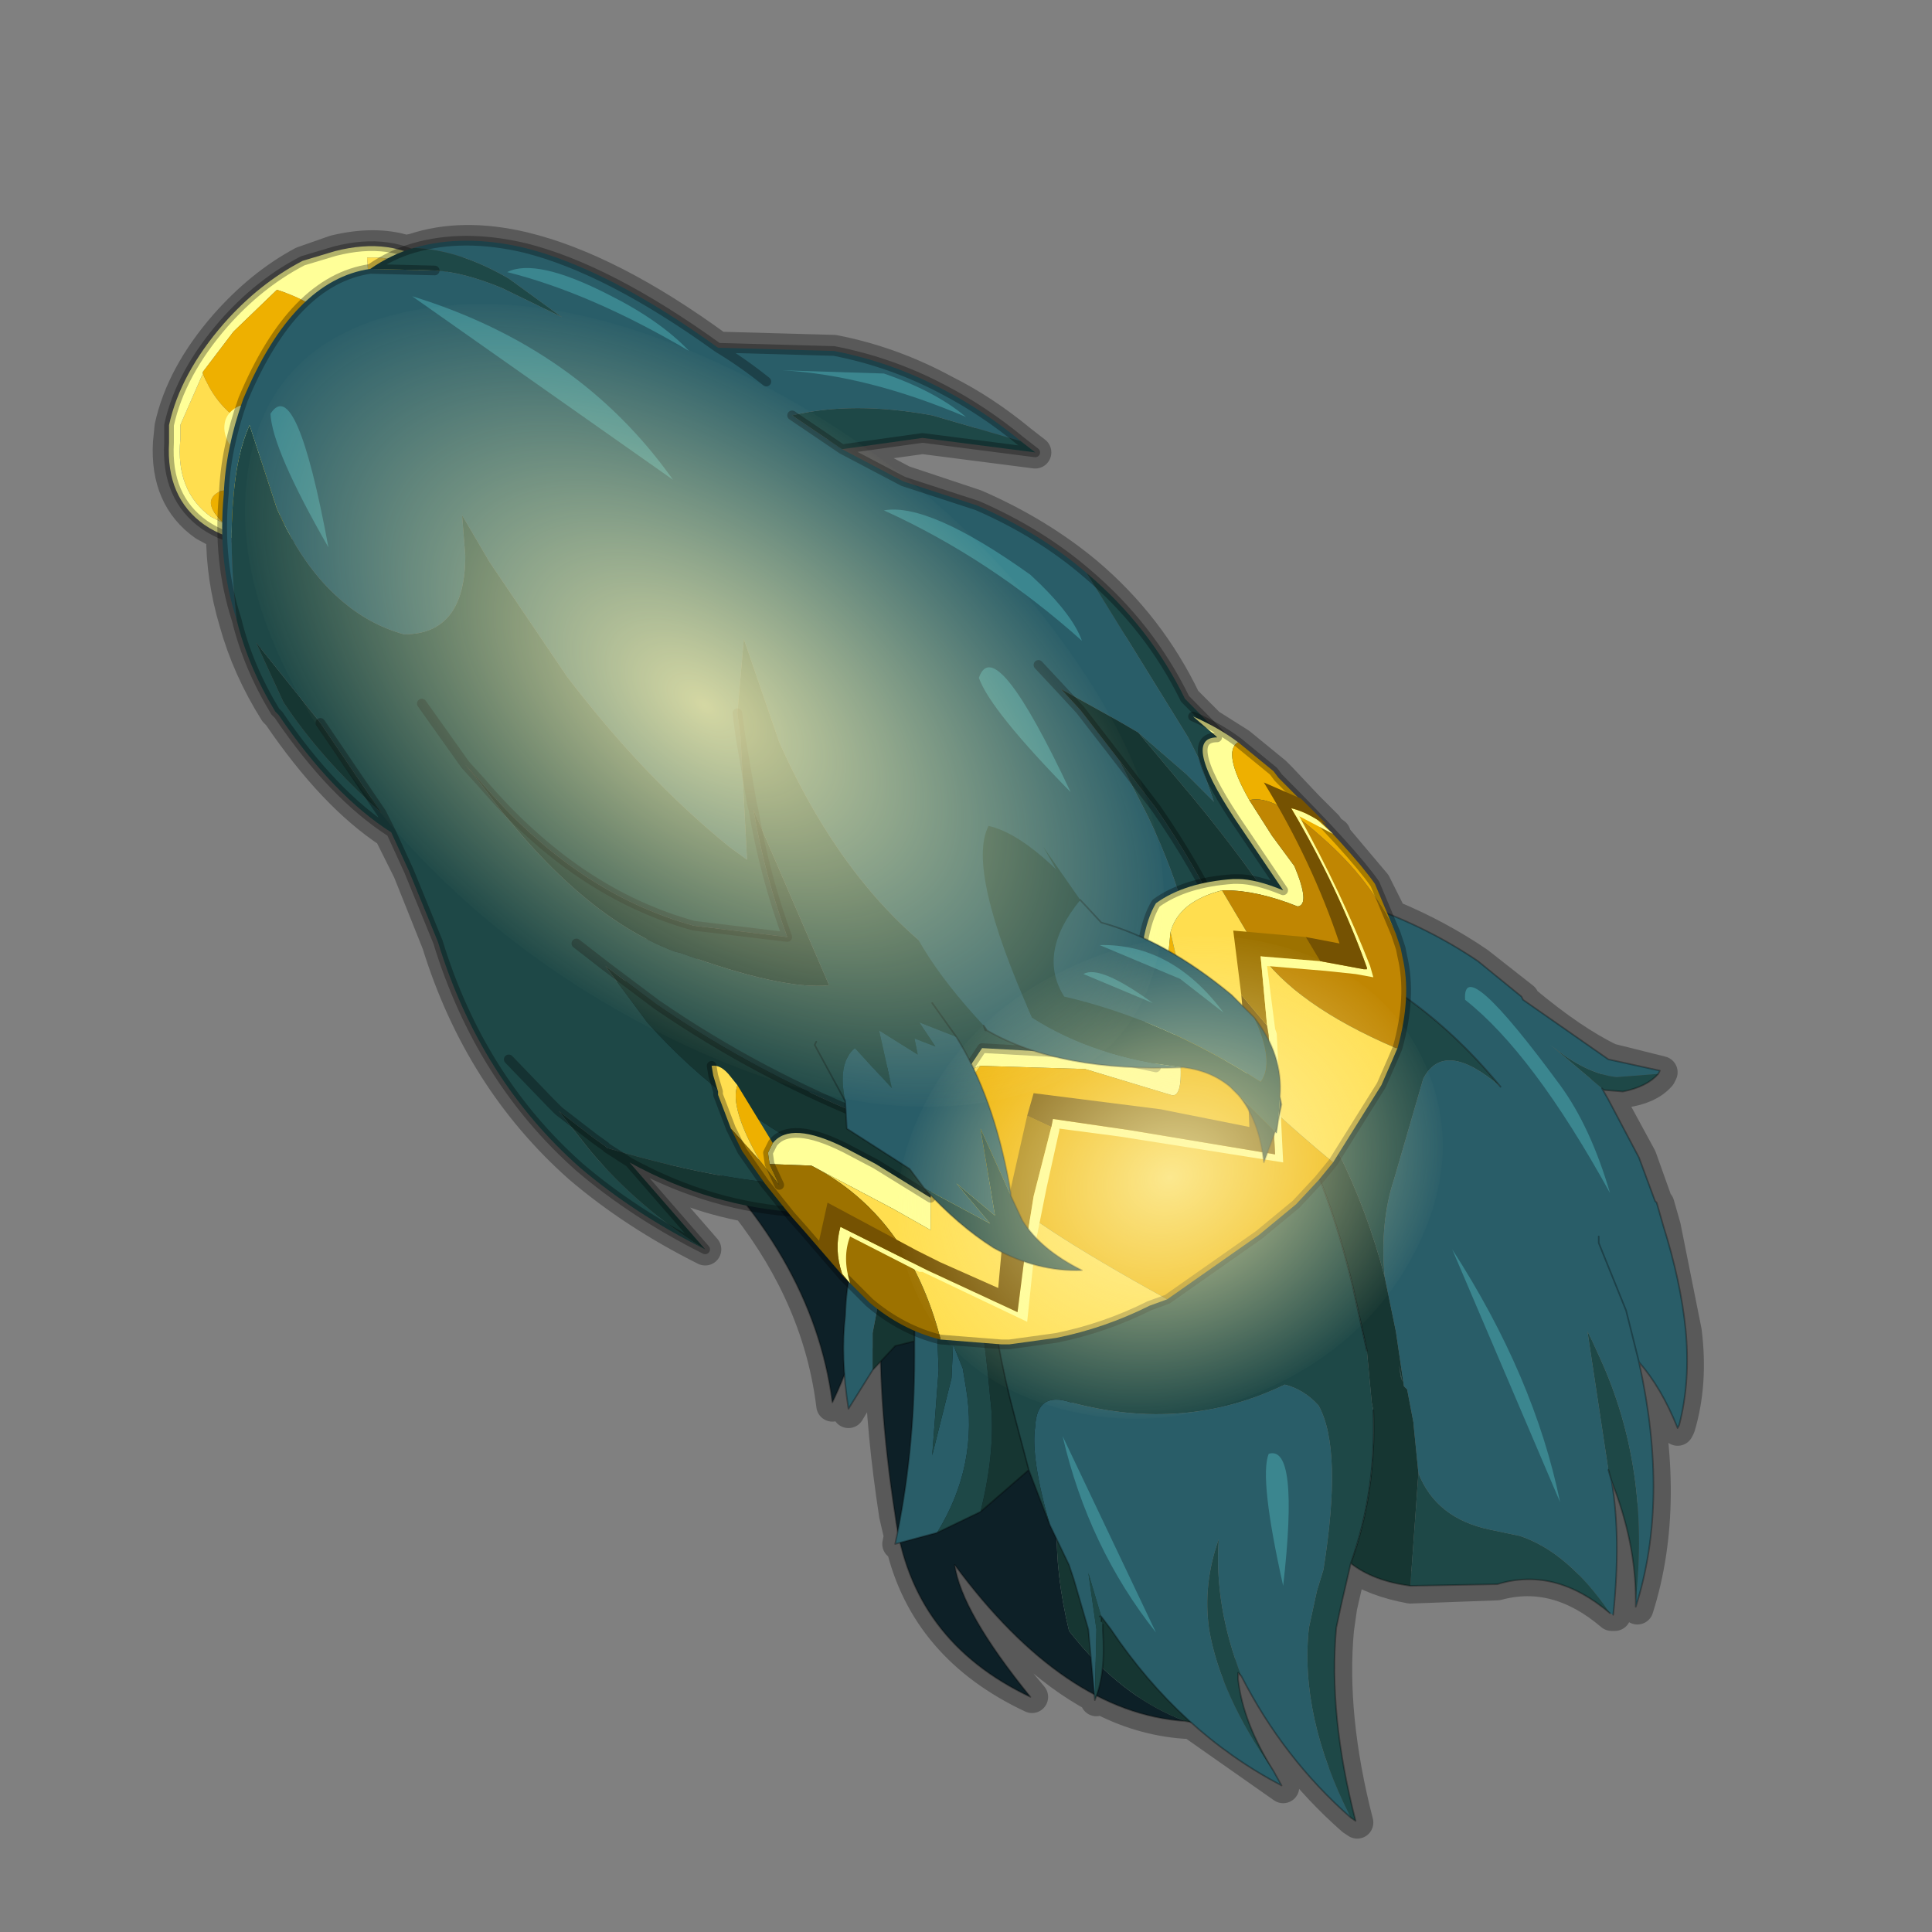 <?xml version="1.0" encoding="UTF-8" standalone="no"?>
<svg xmlns:xlink="http://www.w3.org/1999/xlink" height="600.0px" width="600.0px" xmlns="http://www.w3.org/2000/svg">
  <rect width="100%" height="100%" fill="#808080" stroke="none"/>
  <g transform="matrix(10.0, 0.0, 0.0, 10.0, 0.0, 0.0)">
    <use height="60.0" transform="matrix(1.0, 0.0, 0.0, 1.0, 0.0, 0.0)" width="60.0" xlink:href="#shape0"/>
    <use height="56.0" transform="matrix(0.283, -0.125, 0.104, 0.236, 25.502, 33.455)" width="56.0" xlink:href="#sprite0"/>
    <use height="56.0" transform="matrix(0.507, 0.255, -0.048, 0.364, 9.024, 4.575)" width="56.0" xlink:href="#sprite0"/>
  </g>
  <defs>
    <g id="shape0" transform="matrix(1.0, 0.0, 0.0, 1.0, 0.0, 0.0)">
      <path d="M60.0 0.0 L60.0 60.0 0.0 60.0 0.0 0.0 60.0 0.0" fill="#795fa9" fill-opacity="0.0" fill-rule="evenodd" stroke="none"/>
      <path d="M41.45 25.9 L41.25 25.75 41.1 25.55 41.2 25.65 40.6 25.05 39.75 24.15 39.6 24.0 38.5 23.1 37.55 22.5 36.8 21.75 Q35.7 19.45 33.75 17.8 32.25 16.55 30.3 15.7 L28.05 14.95 26.15 13.95 28.65 13.6 32.15 14.05 31.7 13.7 Q30.55 12.75 29.35 12.15 27.7 11.25 25.9 10.9 L22.3 10.8 Q18.95 8.35 16.25 7.7 14.35 7.25 12.85 7.75 L12.6 7.8 Q11.65 7.5 10.4 7.8 L9.4 8.15 Q8.1 8.85 7.0 10.1 5.65 11.65 5.3 13.25 L5.25 13.75 Q5.15 15.45 6.35 16.3 L6.9 16.6 Q6.9 17.95 7.3 19.3 7.7 20.75 8.55 22.1 L8.65 22.2 Q10.35 24.7 12.1 25.85 L12.7 27.05 13.6 29.3 Q14.9 33.5 18.0 36.25 19.7 37.7 21.9 38.8 L19.55 36.1 Q21.3 37.1 23.2 37.45 25.45 40.35 25.85 43.65 L26.25 42.7 26.35 43.85 27.1 42.6 27.35 42.3 Q27.4 44.45 27.8 47.05 L27.95 47.7 27.9 47.95 28.0 47.95 Q28.75 51.15 32.05 52.7 29.85 50.1 29.7 48.6 31.8 51.5 34.05 52.7 L34.05 52.8 34.1 52.7 Q35.4 53.4 36.8 53.5 L37.0 53.5 39.85 55.5 39.6 55.0 Q38.65 53.55 38.5 52.2 L38.5 52.0 38.6 52.1 Q39.9 54.65 42.0 56.5 L42.15 56.6 Q41.3 53.3 41.55 50.6 L41.65 49.9 41.95 48.6 Q42.7 49.1 43.8 49.3 L46.5 49.2 Q48.35 48.7 50.05 50.15 L50.15 50.15 Q50.4 47.8 50.1 46.05 50.8 47.95 50.85 49.75 L50.85 49.95 Q51.9 46.65 50.9 42.35 51.65 43.1 52.1 44.4 L52.15 44.3 Q52.55 42.95 52.35 41.35 L51.7 38.1 51.5 37.4 51.45 37.35 50.95 35.95 50.0 34.2 49.8 33.85 49.85 33.9 50.45 33.9 Q51.2 33.8 51.55 33.4 L51.6 33.3 50.0 32.9 Q48.85 32.35 47.35 31.1 L47.3 31.0 45.9 29.9 Q44.65 29.05 43.2 28.45 L42.7 27.45 41.35 25.85 41.45 25.9 Z" fill="none" stroke="#000000" stroke-linecap="round" stroke-linejoin="round" stroke-opacity="0.302" stroke-width="1.0"/>
      <path d="M14.45 11.65 L14.15 12.25 14.45 11.65" fill="#999999" fill-rule="evenodd" stroke="none"/>
      <path d="M12.3 10.5 Q11.45 9.5 11.4 8.0 12.4 7.95 13.15 8.5 L13.45 8.7 Q14.05 10.0 13.4 10.75 L13.25 10.6 13.15 10.55 12.3 10.5 M6.95 16.25 L6.55 16.05 Q5.45 15.25 5.6 13.65 L5.6 13.2 6.3 11.6 Q7.0 13.35 9.0 13.6 L8.8 14.05 Q8.7 14.2 8.75 14.3 8.55 15.1 8.8 15.45 8.8 16.5 8.1 15.9 7.55 15.1 6.85 15.25 6.2 15.55 6.95 16.25" fill="#ffde4f" fill-rule="evenodd" stroke="none"/>
      <path d="M14.15 12.25 L13.0 14.1 12.95 14.15 12.9 14.2 Q11.55 15.75 9.9 16.45 L9.4 16.65 Q7.6 17.15 6.35 16.3 5.15 15.45 5.25 13.75 L5.25 13.2 Q5.6 11.6 6.95 10.05 8.05 8.8 9.4 8.1 L10.4 7.8 Q12.15 7.35 13.35 8.2 14.6 9.05 14.55 10.7 L14.45 11.65 14.15 12.25 M13.45 8.7 L13.15 8.5 Q12.4 7.95 11.4 8.0 11.45 9.5 12.3 10.5 L11.9 10.65 11.35 10.95 10.6 11.55 Q10.95 9.75 8.6 9.0 L7.25 10.3 6.3 11.55 6.3 11.6 5.6 13.2 5.6 13.65 Q5.45 15.25 6.55 16.05 L6.95 16.25 9.35 16.3 9.8 16.15 Q11.35 15.5 12.6 14.05 L12.65 13.95 12.7 13.95 13.8 12.25 14.05 11.6 14.15 10.75 Q14.25 9.5 13.45 8.7" fill="#ffff98" fill-rule="evenodd" stroke="none"/>
      <path d="M13.45 8.7 Q14.25 9.5 14.15 10.75 L14.05 11.6 13.8 12.25 12.7 13.95 12.65 13.95 12.6 14.05 Q11.35 15.5 9.8 16.15 L9.35 16.3 6.95 16.25 Q6.2 15.55 6.85 15.25 7.55 15.1 8.1 15.9 8.8 16.5 8.8 15.45 L8.95 15.55 9.05 15.6 10.4 15.5 10.65 15.35 12.35 13.9 13.4 12.35 13.55 11.85 Q13.7 11.1 13.4 10.75 14.05 10.0 13.45 8.7 M6.3 11.6 L6.3 11.55 7.25 10.3 8.6 9.0 Q10.95 9.75 10.6 11.55 L9.95 12.2 9.0 13.6 Q7.0 13.35 6.3 11.6" fill="#eeb000" fill-rule="evenodd" stroke="none"/>
      <path d="M10.6 11.55 L11.35 10.95 11.9 10.65 12.3 10.5 13.15 10.55 13.25 10.6 13.4 10.75 Q13.7 11.1 13.55 11.85 L13.4 12.35 12.35 13.9 10.65 15.35 10.4 15.5 9.05 15.6 8.95 15.55 8.8 15.45 Q8.55 15.1 8.75 14.3 8.7 14.2 8.8 14.05 L9.0 13.6 9.95 12.2 10.6 11.55" fill="#9d7200" fill-rule="evenodd" stroke="none"/>
      <path d="M14.15 12.25 L13.0 14.1 12.95 14.15 12.9 14.2 Q11.55 15.75 9.9 16.45 L9.4 16.65 Q7.6 17.15 6.35 16.3 5.15 15.45 5.25 13.75 L5.25 13.2 Q5.6 11.6 6.95 10.05 8.05 8.8 9.4 8.1 L10.4 7.8 Q12.15 7.35 13.35 8.2 14.6 9.05 14.55 10.7 L14.45 11.65 M14.15 12.25 L14.45 11.65 M10.6 11.55 L11.35 10.95 11.9 10.65 12.3 10.5 13.15 10.55 M9.0 13.6 L9.95 12.2 10.6 11.55 M9.05 15.6 L8.95 15.55 8.8 15.45 Q8.55 15.1 8.75 14.3 8.7 14.2 8.8 14.05 L9.0 13.6" fill="none" stroke="#000000" stroke-linecap="round" stroke-linejoin="round" stroke-opacity="0.302" stroke-width="0.3"/>
      <path d="M7.1 13.75 Q6.9 13.4 7.0 13.05 7.1 12.75 7.45 12.6 L8.1 12.65 8.6 13.15 8.6 13.8 8.25 14.3 7.55 14.25 7.1 13.75" fill="#ffff98" fill-rule="evenodd" stroke="none"/>
      <path d="M13.35 10.25 L12.95 9.65 12.9 9.1 Q13.0 8.85 13.3 8.9 13.55 8.9 13.8 9.15 L14.25 9.7 14.25 10.3 Q14.1 10.5 13.85 10.5 13.55 10.45 13.35 10.25" fill="#ffff98" fill-rule="evenodd" stroke="none"/>
      <path d="M20.9 35.0 Q20.4 33.05 18.65 31.6 17.2 31.45 16.15 32.25 17.7 30.1 20.85 30.55 20.25 29.85 18.35 29.7 20.5 28.4 22.2 30.3 29.0 37.1 25.85 43.55 25.25 38.9 20.9 35.0" fill="#0d2027" fill-rule="evenodd" stroke="none"/>
      <path d="M20.9 35.0 Q19.5 33.45 18.05 32.85 17.0 32.45 16.0 32.4 L16.15 32.25 Q17.2 31.45 18.65 31.6 20.4 33.05 20.9 35.0" fill="#163632" fill-rule="evenodd" stroke="none"/>
      <path d="M16.15 32.25 L16.0 32.4 Q17.0 32.45 18.05 32.85 19.5 33.45 20.9 35.0 M16.15 32.25 Q17.7 30.1 20.85 30.55 20.25 29.85 18.35 29.7 20.5 28.4 22.2 30.3 29.0 37.1 25.85 43.55 25.25 38.9 20.9 35.0" fill="none" stroke="#000000" stroke-linecap="round" stroke-linejoin="round" stroke-opacity="0.302" stroke-width="0.05"/>
      <path d="M33.4 44.8 Q32.65 38.95 34.75 30.8 25.5 32.15 27.8 47.05 28.3 50.95 32.0 52.7 29.85 50.05 29.65 48.6 33.05 53.2 36.8 53.45 34.8 52.7 33.2 50.65 32.35 47.1 33.4 44.8" fill="#0d2027" fill-rule="evenodd" stroke="none"/>
      <path d="M36.8 53.45 L37.1 53.5 Q35.85 52.1 35.05 50.45 33.8 47.95 33.4 44.8 32.35 47.1 33.2 50.65 34.8 52.7 36.8 53.45" fill="#163632" fill-rule="evenodd" stroke="none"/>
      <path d="M36.8 53.45 L37.1 53.5 Q35.85 52.1 35.05 50.45 33.8 47.95 33.4 44.8 32.65 38.95 34.75 30.8 25.5 32.15 27.8 47.05 28.3 50.95 32.0 52.7 29.85 50.05 29.65 48.6 33.05 53.2 36.8 53.45 Z" fill="none" stroke="#000000" stroke-linecap="round" stroke-linejoin="round" stroke-opacity="0.302" stroke-width="0.05"/>
      <path d="M42.5 28.15 Q44.35 28.8 45.9 29.85 L47.25 30.95 47.3 31.05 49.95 32.9 51.55 33.25 51.5 33.35 50.2 33.45 Q49.25 33.35 48.15 32.45 L49.75 33.8 49.95 34.15 50.9 35.95 51.4 37.3 51.45 37.35 51.65 38.05 Q52.2 39.8 52.35 41.3 52.5 42.9 52.15 44.25 L52.1 44.35 Q51.6 43.1 50.9 42.3 51.85 46.6 50.8 49.9 L50.8 49.7 Q51.25 45.6 49.7 42.2 L49.45 41.65 49.3 41.35 49.95 45.65 50.05 46.0 Q50.35 47.75 50.1 50.15 L50.0 50.1 Q48.7 48.2 47.2 47.7 L46.25 47.5 Q44.6 47.15 44.05 45.75 L43.9 44.25 43.9 44.3 43.9 44.2 43.7 43.15 43.6 43.05 43.35 41.35 43.0 39.65 Q42.85 37.95 43.3 36.6 L44.2 33.5 Q44.85 32.25 46.6 33.75 45.2 32.05 43.55 30.9 L42.55 29.75 Q41.95 29.1 43.4 29.85 42.25 28.95 42.5 28.15 M49.65 38.4 L49.65 38.6 50.5 40.7 50.7 41.5 50.9 42.3 50.7 41.5 50.5 40.7 49.65 38.6 49.65 38.4 M32.6 47.35 Q32.0 45.25 32.15 44.3 32.2 43.2 33.25 43.55 36.8 44.5 39.9 43.0 40.5 43.15 40.95 43.65 41.7 45.0 41.1 48.75 L40.9 49.4 40.65 50.55 Q40.35 53.3 41.95 56.45 39.85 54.6 38.55 52.05 37.7 49.85 37.85 47.8 37.35 49.2 37.55 50.6 37.9 52.65 39.55 55.0 L39.8 55.45 Q36.65 53.8 34.5 50.6 L34.2 50.2 33.8 48.85 34.05 50.6 34.0 52.8 33.8 50.6 33.35 49.05 33.2 48.6 32.6 47.35 M28.4 40.3 Q28.85 40.65 29.1 41.3 L29.15 42.55 28.95 45.2 29.55 42.8 29.6 41.75 29.9 42.5 30.0 43.1 Q30.4 45.5 29.1 47.6 L27.8 47.95 Q28.4 45.15 28.4 42.15 L28.4 41.65 28.4 40.75 28.4 40.3 M27.1 42.55 L26.35 43.75 Q26.1 42.15 26.25 40.85 26.3 39.3 26.85 38.15 27.75 38.4 27.5 39.3 L27.1 41.4 27.1 42.55" fill="#295d68" fill-rule="evenodd" stroke="none"/>
      <path d="M43.55 30.9 Q45.2 32.05 46.6 33.75 44.85 32.25 44.2 33.5 L43.3 36.6 Q42.85 37.95 43.0 39.65 41.95 35.6 39.3 32.2 L40.9 29.55 Q41.6 29.8 42.4 30.2 L43.55 30.9 M44.05 45.75 Q44.6 47.15 46.25 47.5 L47.2 47.7 Q48.7 48.2 50.0 50.1 48.3 48.65 46.5 49.2 L43.8 49.25 44.05 45.75 M50.05 46.0 L49.95 45.65 49.3 41.35 49.45 41.65 49.7 42.2 Q51.25 45.6 50.8 49.7 50.8 47.9 50.05 46.0 M51.5 33.35 Q51.15 33.75 50.4 33.9 L49.8 33.85 49.75 33.8 48.15 32.45 Q49.25 33.35 50.2 33.45 L51.5 33.35 M41.95 56.45 Q40.35 53.3 40.65 50.55 L40.9 49.4 41.1 48.75 Q41.7 45.0 40.95 43.65 40.5 43.15 39.9 43.0 36.8 44.5 33.25 43.55 32.2 43.2 32.15 44.3 32.0 45.25 32.6 47.35 L31.95 45.65 31.5 43.95 Q30.3 39.5 30.65 34.65 L35.55 30.75 Q40.1 32.0 42.0 39.9 L42.45 41.95 42.6 43.55 42.65 43.8 Q42.75 46.3 41.95 48.55 L41.65 49.85 41.5 50.55 Q41.25 53.25 42.1 56.55 L41.95 56.45 M34.0 52.8 L34.05 50.6 33.8 48.85 34.2 50.2 34.15 50.2 34.2 50.2 34.2 50.25 34.2 50.35 34.25 50.45 34.25 50.65 Q34.35 51.95 34.0 52.8 M39.55 55.0 Q37.9 52.65 37.55 50.6 37.35 49.2 37.85 47.8 37.7 49.85 38.55 52.05 L38.45 51.95 38.45 52.15 Q38.6 53.5 39.55 55.0 M43.5 42.75 L43.45 42.4 43.55 42.9 43.5 42.75 M29.1 47.6 Q30.4 45.5 30.0 43.1 L29.9 42.5 29.6 41.75 29.55 42.8 28.95 45.2 29.15 42.55 29.1 41.3 Q28.85 40.65 28.4 40.3 28.35 39.0 28.75 38.1 30.25 37.55 30.75 43.4 30.95 44.95 30.45 46.95 L29.1 47.6" fill="#1e4847" fill-rule="evenodd" stroke="none"/>
      <path d="M42.5 28.15 Q42.25 28.95 43.4 29.85 41.95 29.1 42.55 29.75 L43.55 30.9 42.4 30.2 Q41.6 29.8 40.9 29.55 L39.3 32.2 Q41.95 35.6 43.0 39.65 L43.35 41.35 43.6 43.05 43.7 43.15 43.9 44.2 43.9 44.3 43.9 44.25 44.05 45.75 43.8 49.25 Q42.65 49.1 41.95 48.55 42.75 46.3 42.65 43.8 L42.6 43.55 42.45 41.95 42.0 39.9 Q40.1 32.0 35.55 30.75 L37.55 29.2 39.55 27.5 41.1 27.75 42.5 28.15 M37.55 29.2 L40.9 29.55 37.55 29.2 M30.65 34.65 Q30.3 39.5 31.5 43.95 L31.95 45.65 30.45 46.95 Q30.95 44.95 30.75 43.4 30.25 37.55 28.75 38.1 28.35 39.0 28.4 40.3 L28.4 40.75 28.4 41.65 27.8 41.8 27.1 42.55 27.1 41.4 27.5 39.3 Q27.75 38.4 26.85 38.15 L27.25 37.35 30.65 34.65 M43.5 42.75 L43.55 42.9 43.45 42.4 43.5 42.75 M29.85 36.55 Q29.15 37.15 28.75 38.1 29.15 37.15 29.85 36.55" fill="#163632" fill-rule="evenodd" stroke="none"/>
      <path d="M51.5 33.35 L51.55 33.25 49.95 32.9 47.3 31.05 47.25 30.95 45.9 29.85 Q44.35 28.8 42.5 28.15 M43.55 30.9 Q45.2 32.05 46.6 33.75 M50.1 50.15 Q50.35 47.75 50.05 46.0 L49.95 45.65 M50.8 49.7 L50.8 49.9 Q51.85 46.6 50.9 42.3 L50.7 41.5 50.5 40.7 49.65 38.6 49.65 38.4 M51.5 33.35 Q51.15 33.75 50.4 33.9 L49.8 33.85 49.75 33.8 49.95 34.15 50.9 35.95 51.4 37.3 51.45 37.35 51.65 38.05 Q52.2 39.8 52.35 41.3 52.5 42.9 52.15 44.25 L52.1 44.35 Q51.6 43.1 50.9 42.3 M50.8 49.7 Q50.8 47.9 50.05 46.0 M35.55 30.75 L37.55 29.2 39.55 27.5 41.1 27.75 42.5 28.15 M43.55 30.9 L42.4 30.2 Q41.6 29.8 40.9 29.55 L37.55 29.2 M41.95 56.45 L42.1 56.55 Q41.25 53.25 41.5 50.55 L41.65 49.85 41.95 48.55 Q42.75 46.3 42.65 43.8 M42.45 41.95 L42.0 39.9 Q40.1 32.0 35.55 30.75 L30.65 34.65 Q30.3 39.5 31.5 43.95 L31.95 45.65 32.6 47.35 33.2 48.6 33.35 49.05 33.8 50.6 34.0 52.8 Q34.35 51.95 34.25 50.65 L34.25 50.45 M34.2 50.2 L34.5 50.6 Q36.65 53.8 39.8 55.45 L39.55 55.0 Q38.6 53.5 38.45 52.15 L38.45 51.95 38.55 52.05 Q39.85 54.6 41.95 56.45 M26.85 38.15 L27.25 37.35 30.65 34.65 M28.4 40.3 L28.4 40.75 28.4 41.65 28.4 42.15 Q28.4 45.15 27.8 47.95 L29.1 47.6 30.45 46.95 M28.75 38.1 Q28.35 39.0 28.4 40.3 M28.4 41.65 L27.8 41.8 27.1 42.55 26.35 43.75 Q26.1 42.15 26.25 40.85 26.3 39.3 26.85 38.15 M28.75 38.1 Q29.15 37.15 29.85 36.55 M34.2 50.35 L34.2 50.25 34.2 50.2 34.15 50.2 34.2 50.2 M31.95 45.65 L30.45 46.95 M43.8 49.25 L46.5 49.2 Q48.3 48.65 50.0 50.1 M41.95 48.55 Q42.65 49.1 43.8 49.25" fill="none" stroke="#000000" stroke-linecap="round" stroke-linejoin="round" stroke-opacity="0.302" stroke-width="0.05"/>
      <path d="M39.4 45.15 Q40.35 44.85 39.85 49.25 39.1 45.9 39.4 45.15" fill="#3b868f" fill-rule="evenodd" stroke="none"/>
      <path d="M48.45 46.65 L45.1 38.8 Q47.65 42.75 48.45 46.65" fill="#3b868f" fill-rule="evenodd" stroke="none"/>
      <path d="M50.0 37.05 Q47.6 32.7 45.5 31.05 45.4 29.55 48.45 33.7 49.4 35.0 50.0 37.05" fill="#3b868f" fill-rule="evenodd" stroke="none"/>
      <path d="M35.9 50.7 L33.0 44.6 Q33.8 48.05 35.9 50.7" fill="#3b868f" fill-rule="evenodd" stroke="none"/>
      <path d="M12.85 7.7 Q14.4 7.25 16.3 7.7 18.9 8.35 22.3 10.8 L25.9 10.9 Q27.7 11.25 29.3 12.1 30.55 12.75 31.7 13.7 L28.95 12.9 Q26.5 12.45 24.6 12.9 L26.15 13.95 28.05 14.95 30.35 15.7 Q32.3 16.55 33.75 17.8 L36.9 22.9 37.25 23.6 37.7 24.9 36.85 24.05 35.35 22.75 34.75 22.4 32.95 21.4 32.25 20.65 32.95 21.4 33.55 22.05 34.75 23.6 35.65 25.35 Q38.9 32.25 34.2 31.9 32.45 31.55 30.9 30.8 26.7 28.65 24.2 23.05 L23.1 19.85 22.9 22.15 23.0 22.9 23.2 26.7 22.65 26.3 Q20.0 24.15 17.6 21.0 L15.2 17.45 14.35 16.0 14.45 17.25 Q14.45 19.7 12.55 19.7 11.45 19.4 10.55 18.6 9.4 17.6 8.6 15.8 L7.75 13.2 Q7.35 14.1 7.25 15.45 7.1 17.0 7.35 19.25 6.75 17.4 6.95 15.35 7.0 13.95 7.55 12.4 9.1 8.7 11.5 8.35 L13.5 8.4 Q14.4 8.45 15.6 8.95 L17.45 9.85 15.8 8.65 Q14.25 7.75 12.85 7.7 M35.5 34.7 L34.15 35.8 Q31.45 35.65 28.05 34.0 L25.7 32.7 28.4 33.6 Q32.65 34.85 35.5 34.7 M23.8 11.85 Q23.05 11.25 22.3 10.8 23.05 11.25 23.8 11.85" fill="#295d68" fill-rule="evenodd" stroke="none"/>
      <path d="M11.5 8.35 Q12.15 7.9 12.85 7.7 14.25 7.75 15.8 8.65 L17.45 9.85 15.6 8.95 Q14.4 8.45 13.5 8.4 L11.5 8.35 M31.7 13.7 L32.15 14.05 28.65 13.6 26.15 13.95 24.6 12.9 Q26.5 12.45 28.95 12.9 L31.7 13.7 M33.75 17.8 Q35.7 19.45 36.8 21.7 L40.45 25.4 40.85 30.25 Q39.4 27.55 36.65 24.3 L35.35 22.75 36.85 24.05 37.7 24.9 37.25 23.6 36.9 22.9 33.75 17.8 M39.0 31.85 L35.5 34.7 Q32.65 34.85 28.4 33.6 L25.7 32.7 28.05 34.0 Q31.45 35.65 34.15 35.8 L33.25 36.55 Q30.15 35.9 27.3 34.85 23.6 33.4 20.4 31.2 L18.8 30.0 17.9 29.3 18.8 30.0 20.1 31.75 Q22.6 34.55 26.1 36.2 L27.05 36.65 25.6 36.8 Q22.9 36.85 18.85 35.65 L18.8 35.6 18.45 35.35 17.35 34.5 18.3 35.7 Q19.8 37.5 21.9 38.8 19.7 37.7 18.0 36.25 14.9 33.5 13.6 29.25 L12.7 27.05 12.15 25.85 Q10.35 24.7 8.65 22.2 L8.55 22.1 Q7.7 20.7 7.35 19.25 7.1 17.0 7.25 15.45 7.35 14.1 7.75 13.2 L8.6 15.8 Q9.4 17.6 10.55 18.6 11.45 19.4 12.55 19.7 14.45 19.7 14.45 17.25 L14.35 16.0 15.2 17.45 17.6 21.0 Q20.0 24.15 22.65 26.3 L23.2 26.7 23.0 22.9 22.9 22.15 23.1 19.85 24.2 23.05 Q26.7 28.65 30.9 30.8 32.45 31.55 34.2 31.9 38.9 32.25 35.65 25.35 L34.75 23.6 35.9 25.1 Q38.45 28.8 39.0 31.85 M9.95 22.45 L7.95 19.95 8.8 21.8 Q9.95 23.55 11.85 25.25 L9.95 22.45 M23.0 22.9 L23.35 24.95 23.4 25.15 23.35 24.95 23.0 22.9 M12.15 25.85 L11.85 25.25 12.15 25.85 M14.45 23.75 L14.9 24.3 Q17.9 28.4 20.95 29.55 L21.15 29.6 Q24.3 30.75 25.75 30.6 L23.4 25.15 Q23.75 27.2 24.45 29.1 L21.55 28.75 Q17.9 27.75 14.95 24.3 L14.45 23.75 13.1 21.85 14.45 23.75 M17.35 34.5 L17.1 34.25 15.8 32.9 17.1 34.25 17.35 34.5" fill="#1e4847" fill-rule="evenodd" stroke="none"/>
      <path d="M40.85 30.25 L39.0 31.85 Q38.45 28.8 35.9 25.1 L34.75 23.6 33.55 22.05 32.95 21.4 34.75 22.4 35.35 22.75 36.65 24.3 Q39.4 27.55 40.85 30.25 M33.25 36.55 L31.3 38.15 29.1 37.05 Q26.9 37.75 24.85 37.65 22.1 37.5 19.55 36.1 L21.9 38.8 Q19.8 37.5 18.3 35.7 L17.35 34.5 18.45 35.35 18.8 35.6 18.85 35.65 Q22.9 36.85 25.6 36.8 L27.05 36.65 26.1 36.2 Q22.6 34.55 20.1 31.75 L18.8 30.0 20.4 31.2 Q23.6 33.4 27.3 34.85 30.15 35.9 33.25 36.55 M11.85 25.25 Q9.95 23.55 8.8 21.8 L7.95 19.95 9.95 22.45 11.85 25.25 M23.4 25.15 L25.75 30.6 Q24.3 30.75 21.15 29.6 L20.95 29.55 Q17.9 28.4 14.9 24.3 L14.45 23.75 14.95 24.3 Q17.9 27.75 21.55 28.75 L24.45 29.1 Q23.75 27.2 23.4 25.15 M19.55 36.1 L18.85 35.65 19.55 36.1 M29.3 37.0 L29.1 37.05 29.3 37.0" fill="#163632" fill-rule="evenodd" stroke="none"/>
      <path d="M11.5 8.35 Q12.15 7.9 12.85 7.7 14.4 7.25 16.3 7.7 18.9 8.35 22.3 10.8 L25.9 10.9 Q27.7 11.25 29.3 12.1 30.55 12.75 31.7 13.7 L32.15 14.05 28.65 13.6 26.15 13.95 28.05 14.95 30.35 15.7 Q32.3 16.55 33.75 17.8 35.7 19.45 36.8 21.7 L40.45 25.4 40.85 30.25 39.0 31.85 35.5 34.7 34.15 35.8 33.25 36.55 31.3 38.15 29.1 37.05 Q26.9 37.75 24.85 37.65 22.1 37.5 19.55 36.1 L21.9 38.8 Q19.7 37.7 18.0 36.25 14.9 33.5 13.6 29.25 L12.7 27.05 12.15 25.85 Q10.35 24.7 8.65 22.2 L8.55 22.1 Q7.7 20.7 7.35 19.25 6.75 17.4 6.95 15.35 7.0 13.95 7.55 12.4 9.1 8.7 11.5 8.35 L13.5 8.4 M22.3 10.8 Q23.05 11.25 23.8 11.85 M24.6 12.9 L26.15 13.95 M32.95 21.4 L32.25 20.65 M34.75 23.6 L33.55 22.05 32.95 21.4 M34.75 23.6 L35.9 25.1 Q38.45 28.8 39.0 31.85 M23.0 22.9 L22.9 22.15 M11.85 25.25 L9.95 22.45 M11.85 25.25 L12.15 25.85 M23.4 25.15 L23.35 24.95 23.0 22.9 M23.4 25.15 Q23.75 27.2 24.45 29.1 L21.55 28.75 Q17.9 27.75 14.95 24.3 L14.45 23.75 13.1 21.85 M18.8 30.0 L17.9 29.3 M18.8 30.0 L20.4 31.2 Q23.6 33.4 27.3 34.85 30.15 35.9 33.25 36.55 M15.8 32.9 L17.1 34.25 17.35 34.5 18.45 35.35 18.8 35.6 M18.85 35.65 L19.55 36.1 M29.1 37.05 L29.3 37.0 M25.7 32.7 L28.4 33.6 Q32.65 34.85 35.5 34.7" fill="none" stroke="#000000" stroke-linecap="round" stroke-linejoin="round" stroke-opacity="0.302" stroke-width="0.3"/>
      <path d="M33.6 19.9 Q30.75 17.35 27.45 15.85 28.85 15.6 32.0 17.85 33.3 19.05 33.6 19.9" fill="#3b868f" fill-rule="evenodd" stroke="none"/>
      <path d="M33.25 24.6 Q30.75 22.05 30.4 21.05 30.9 19.6 33.25 24.6" fill="#3b868f" fill-rule="evenodd" stroke="none"/>
      <path d="M20.9 14.9 L12.8 9.2 Q18.0 10.8 20.9 14.9" fill="#3b868f" fill-rule="evenodd" stroke="none"/>
      <path d="M30.0 12.95 Q26.95 11.65 24.3 11.5 L27.45 11.6 Q29.05 12.15 30.0 12.95" fill="#3b868f" fill-rule="evenodd" stroke="none"/>
      <path d="M21.4 10.9 Q18.35 9.1 15.75 8.45 16.65 8.0 18.9 9.15 20.5 9.95 21.4 10.9" fill="#3b868f" fill-rule="evenodd" stroke="none"/>
      <path d="M10.2 17.0 Q8.45 13.95 8.4 12.85 9.2 11.6 10.2 17.0" fill="#3b868f" fill-rule="evenodd" stroke="none"/>
      <path d="M37.8 22.9 L37.75 22.85 37.05 22.25 Q37.85 22.6 38.45 23.05 37.95 23.35 38.8 24.85 L39.5 25.95 40.2 26.9 Q40.7 28.1 40.3 28.15 39.05 27.65 38.05 27.65 L37.95 27.65 Q36.6 28.0 36.35 28.95 L36.25 30.0 Q36.25 31.25 36.65 32.85 36.75 34.15 36.35 34.0 L33.7 33.2 30.45 33.1 Q30.1 33.2 29.9 33.45 L30.5 32.55 34.05 32.75 34.25 32.8 35.9 33.15 35.45 31.25 35.4 31.05 Q35.35 28.95 35.9 28.05 36.8 27.4 38.3 27.3 L38.45 27.3 Q39.0 27.3 39.85 27.65 L38.6 25.8 Q36.6 22.9 37.8 22.9 M24.0 35.5 Q24.55 34.8 26.25 35.65 L27.2 36.15 28.9 37.2 28.9 38.2 27.75 37.55 25.2 36.2 23.9 36.15 23.85 35.8 24.0 35.5" fill="#ffff98" fill-rule="evenodd" stroke="none"/>
      <path d="M38.45 23.05 L39.55 23.95 39.7 24.15 Q42.0 26.45 42.7 27.45 L43.35 29.0 Q42.6 27.35 41.05 26.0 39.55 24.65 38.8 24.85 37.95 23.35 38.45 23.05 M41.4 36.1 L40.95 36.65 40.25 37.4 39.1 38.35 36.25 40.35 Q31.8 37.9 30.85 36.8 L30.2 35.75 30.05 35.4 Q29.7 34.0 30.45 33.1 L33.7 33.2 36.35 34.0 Q36.75 34.15 36.65 32.85 36.25 31.25 36.25 30.0 L36.35 28.95 36.85 31.1 Q37.3 32.7 41.4 36.1 M22.9 33.7 L24.0 35.5 23.85 35.8 23.9 36.15 24.2 36.8 23.6 36.05 Q22.65 34.4 22.9 33.7" fill="#eeb000" fill-rule="evenodd" stroke="none"/>
      <path d="M43.35 29.0 L43.5 29.45 43.55 29.7 Q43.85 30.95 43.4 32.55 L43.35 32.55 Q40.2 31.2 39.05 29.5 L37.95 27.65 38.05 27.65 Q39.05 27.65 40.3 28.15 40.7 28.1 40.2 26.9 L39.5 25.95 38.8 24.85 Q39.55 24.65 41.05 26.0 42.6 27.35 43.35 29.0" fill="#c08602" fill-rule="evenodd" stroke="none"/>
      <path d="M43.4 32.55 L43.25 32.9 42.9 33.7 41.4 36.1 Q37.3 32.7 36.85 31.1 L36.35 28.95 Q36.6 28.0 37.95 27.65 L39.05 29.5 Q40.2 31.2 43.35 32.55 L43.4 32.55 M36.25 40.35 L35.7 40.55 Q34.3 41.25 32.8 41.55 L31.35 41.75 31.1 41.75 29.2 41.6 29.2 41.55 Q28.2 37.75 25.2 36.2 L27.75 37.55 28.9 38.2 28.9 37.2 29.1 35.7 29.15 35.4 Q29.4 34.3 29.9 33.45 30.1 33.2 30.45 33.1 29.7 34.0 30.05 35.4 L30.2 35.75 30.85 36.8 Q31.8 37.9 36.25 40.35 M22.7 35.05 L22.3 34.0 22.3 33.9 22.15 33.4 22.1 33.1 Q22.4 33.05 22.7 33.45 L22.9 33.7 Q22.65 34.4 23.6 36.05 L22.7 35.05" fill="#ffde4f" fill-rule="evenodd" stroke="none"/>
      <path d="M29.2 41.6 Q28.0 41.3 27.0 40.45 L26.2 39.65 24.95 38.2 24.55 37.75 23.75 36.75 23.05 35.75 22.7 35.05 23.6 36.05 24.2 36.8 23.9 36.15 25.2 36.2 Q28.2 37.75 29.2 41.55 L29.2 41.6" fill="#9d7200" fill-rule="evenodd" stroke="none"/>
      <path d="M37.05 22.25 Q37.85 22.6 38.45 23.05 L39.55 23.95 39.7 24.15 Q42.0 26.45 42.7 27.45 L43.35 29.0 43.5 29.45 43.55 29.7 Q43.85 30.95 43.4 32.55 L43.25 32.9 42.9 33.7 41.4 36.1 40.95 36.65 40.25 37.4 39.1 38.35 36.25 40.35 35.7 40.55 Q34.3 41.25 32.8 41.55 L31.35 41.75 31.1 41.75 29.2 41.6 Q28.0 41.3 27.0 40.45 L26.2 39.65 24.95 38.2 24.55 37.75 23.75 36.75 23.05 35.75 22.7 35.05 22.3 34.0 22.3 33.9 22.15 33.4 22.1 33.1 M24.0 35.5 Q24.55 34.8 26.25 35.65 L27.2 36.15 28.9 37.2 29.1 35.7 29.15 35.4 Q29.4 34.3 29.9 33.45 L30.5 32.55 34.05 32.75 34.25 32.8 35.9 33.15 35.45 31.25 35.4 31.05 Q35.35 28.95 35.9 28.05 36.8 27.4 38.3 27.3 L38.45 27.3 Q39.0 27.3 39.85 27.65 L38.6 25.8 Q36.6 22.9 37.8 22.9 M24.2 36.8 L23.9 36.15 23.85 35.8 24.0 35.5" fill="none" stroke="#000000" stroke-linecap="round" stroke-linejoin="round" stroke-opacity="0.302" stroke-width="0.3"/>
      <path d="M41.0 29.85 L39.15 29.7 39.35 31.85 38.55 30.9 38.3 28.9 40.55 29.1 41.0 29.85 M32.65 35.0 L32.1 37.15 31.9 38.4 31.2 37.8 31.2 37.75 31.9 34.65 32.65 35.0" fill="#9d7200" fill-rule="evenodd" stroke="none"/>
      <path d="M40.9 25.45 L41.4 25.9 40.35 25.35 Q41.65 27.7 42.55 30.0 L42.65 30.35 42.1 30.25 41.15 30.15 39.35 30.0 39.6 31.95 39.65 32.1 39.85 36.1 34.8 35.3 32.9 35.05 32.9 35.1 32.5 36.9 32.15 38.65 31.9 41.05 28.65 39.5 28.55 39.5 26.4 38.4 Q26.15 39.05 26.4 39.85 L26.15 39.55 Q25.9 38.8 26.1 38.1 L28.5 39.3 28.8 39.45 31.6 40.75 31.9 38.4 32.1 37.15 32.65 35.0 32.7 34.75 35.1 35.1 39.6 35.85 39.4 32.15 39.35 31.85 39.15 29.7 41.0 29.85 42.35 30.1 42.45 30.1 42.45 30.05 Q41.55 27.55 40.1 25.1 40.5 25.2 40.9 25.45" fill="#ffff98" fill-rule="evenodd" stroke="none"/>
      <path d="M40.9 25.45 Q40.5 25.2 40.1 25.1 41.55 27.55 42.45 30.05 L42.45 30.1 42.35 30.1 41.0 29.85 40.55 29.1 41.6 29.3 Q40.75 26.75 39.25 24.3 L40.4 24.8 41.2 25.6 40.9 25.45 M39.35 31.85 L39.4 32.15 39.6 35.85 35.1 35.1 32.7 34.75 32.65 35.0 31.9 34.65 32.1 33.95 36.05 34.45 38.8 35.0 38.7 32.6 38.55 30.9 39.35 31.85 M31.9 38.4 L31.6 40.75 28.8 39.45 28.5 39.3 26.1 38.1 Q25.9 38.8 26.15 39.55 L25.4 38.7 25.7 37.35 28.5 38.85 29.2 39.2 31.0 40.0 31.2 37.8 31.9 38.4" fill="#755202" fill-rule="evenodd" stroke="none"/>
      <path d="M30.55 31.85 Q25.8 26.75 29.15 24.2 30.8 24.0 31.45 24.85 L31.75 25.35 32.4 26.3 32.8 27.0 Q31.6 25.85 30.7 25.65 30.0 27.0 32.05 31.6 34.0 32.85 36.75 33.15 32.9 33.3 30.65 32.0 L30.55 31.85 M33.55 27.95 L34.2 28.65 Q36.2 29.2 38.25 30.9 L38.95 31.6 Q39.6 33.0 39.15 33.6 36.1 31.65 33.05 30.95 32.2 29.6 33.55 27.95" fill="#295d68" fill-rule="evenodd" stroke="none"/>
      <path d="M30.55 31.85 L30.65 32.0 30.6 32.0 30.55 31.85 M36.75 33.15 Q34.0 32.85 32.05 31.6 30.0 27.0 30.7 25.65 31.6 25.85 32.8 27.0 L32.4 26.3 33.55 27.95 Q32.2 29.6 33.05 30.95 36.1 31.65 39.15 33.6 39.6 33.0 38.95 31.6 39.85 32.75 39.75 34.05 L39.7 34.8 39.65 35.2 39.6 35.15 38.45 34.0 38.2 33.75 Q37.6 33.25 36.75 33.15 L36.8 33.1 36.75 33.15 M39.7 34.8 L39.65 35.05 39.6 35.15 39.65 35.05 39.7 34.8" fill="#1e4847" fill-rule="evenodd" stroke="none"/>
      <path d="M39.75 34.05 L39.8 34.3 39.7 34.8 39.75 34.05 M39.6 35.15 L39.25 36.1 Q39.1 34.75 38.45 34.0 L39.6 35.15 M36.75 33.15 L36.8 33.1 36.75 33.15" fill="#163632" fill-rule="evenodd" stroke="none"/>
      <path d="M30.65 32.0 Q32.9 33.3 36.75 33.15 M33.55 27.95 L34.2 28.65 Q36.2 29.2 38.25 30.9 L38.95 31.6 Q39.85 32.75 39.75 34.05 L39.8 34.3 39.7 34.8 M39.6 35.15 L39.25 36.1 Q39.1 34.75 38.45 34.0 L38.2 33.75 Q37.6 33.25 36.75 33.15 M39.6 35.15 L39.65 35.05 39.7 34.8 M30.55 31.85 L30.6 32.0 30.65 32.0 Z" fill="none" stroke="#000000" stroke-linecap="round" stroke-linejoin="round" stroke-opacity="0.302" stroke-width="0.05"/>
      <path d="M38.0 31.45 Q36.4 29.3 34.15 29.35 L36.65 30.4 38.0 31.45 M35.8 31.15 Q34.15 29.95 33.65 30.25 L35.8 31.15" fill="#3b868f" fill-rule="evenodd" stroke="none"/>
      <path d="M26.25 34.2 Q26.0 33.0 26.55 32.55 L27.7 33.8 27.3 32.0 28.5 32.75 28.4 32.25 29.05 32.5 28.55 31.75 29.7 32.2 Q30.85 34.05 31.35 36.8 L31.4 37.15 30.45 35.05 30.9 37.75 29.7 36.75 30.75 38.0 28.7 36.9 28.25 36.3 26.3 35.05 26.25 34.2" fill="#295d68" fill-rule="evenodd" stroke="none"/>
      <path d="M25.35 32.35 Q26.7 30.55 27.6 30.4 27.65 30.25 28.95 31.15 L29.7 32.2 28.55 31.75 29.05 32.5 28.4 32.25 28.5 32.75 27.3 32.0 27.7 33.8 26.55 32.55 Q26.0 33.0 26.25 34.2 L25.3 32.45 25.35 32.35 M28.7 36.9 L30.75 38.0 29.7 36.75 30.9 37.75 30.45 35.05 31.4 37.15 31.75 37.9 Q32.3 38.8 33.6 39.45 32.2 39.5 30.85 38.75 29.75 38.05 28.7 36.9" fill="#1e4847" fill-rule="evenodd" stroke="none"/>
      <path d="M25.35 32.35 L25.3 32.45 26.25 34.2 M29.7 32.2 L28.95 31.15 M28.7 36.9 L28.25 36.3 26.3 35.05 26.25 34.2 M31.4 37.15 L31.35 36.8 Q30.85 34.05 29.7 32.2 M31.4 37.15 L31.75 37.9 Q32.3 38.8 33.6 39.45 32.2 39.5 30.85 38.75 29.75 38.05 28.7 36.9" fill="none" stroke="#000000" stroke-linecap="round" stroke-linejoin="round" stroke-opacity="0.302" stroke-width="0.05"/>
    </g>
    <g id="sprite0" transform="matrix(1.0, 0.0, 0.0, 1.0, 28.0, 28.0)">
      <use height="56.0" transform="matrix(1.0, 0.0, 0.0, 1.0, -28.0, -28.0)" width="56.0" xlink:href="#shape1"/>
    </g>
    <g id="shape1" transform="matrix(1.0, 0.0, 0.0, 1.0, 28.0, 28.0)">
      <path d="M19.8 -19.8 Q28.0 -11.6 28.0 0.0 28.0 11.6 19.8 19.8 11.6 28.0 0.0 28.0 -11.6 28.0 -19.8 19.8 -28.0 11.6 -28.0 0.0 -28.0 -11.6 -19.8 -19.8 -11.6 -28.0 0.0 -28.0 11.6 -28.0 19.8 -19.8" fill="url(#gradient0)" fill-rule="evenodd" stroke="none"/>
    </g>
    <radialGradient cx="0" cy="0" gradientTransform="matrix(0.035, 0.0, 0.0, 0.035, 0.0, 0.0)" gradientUnits="userSpaceOnUse" id="gradient0" r="819.2" spreadMethod="pad">
      <stop offset="0.0" stop-color="#fff6b2" stop-opacity="0.8"/>
      <stop offset="1.0" stop-color="#fff6b2" stop-opacity="0.0"/>
    </radialGradient>
  </defs>
</svg>
